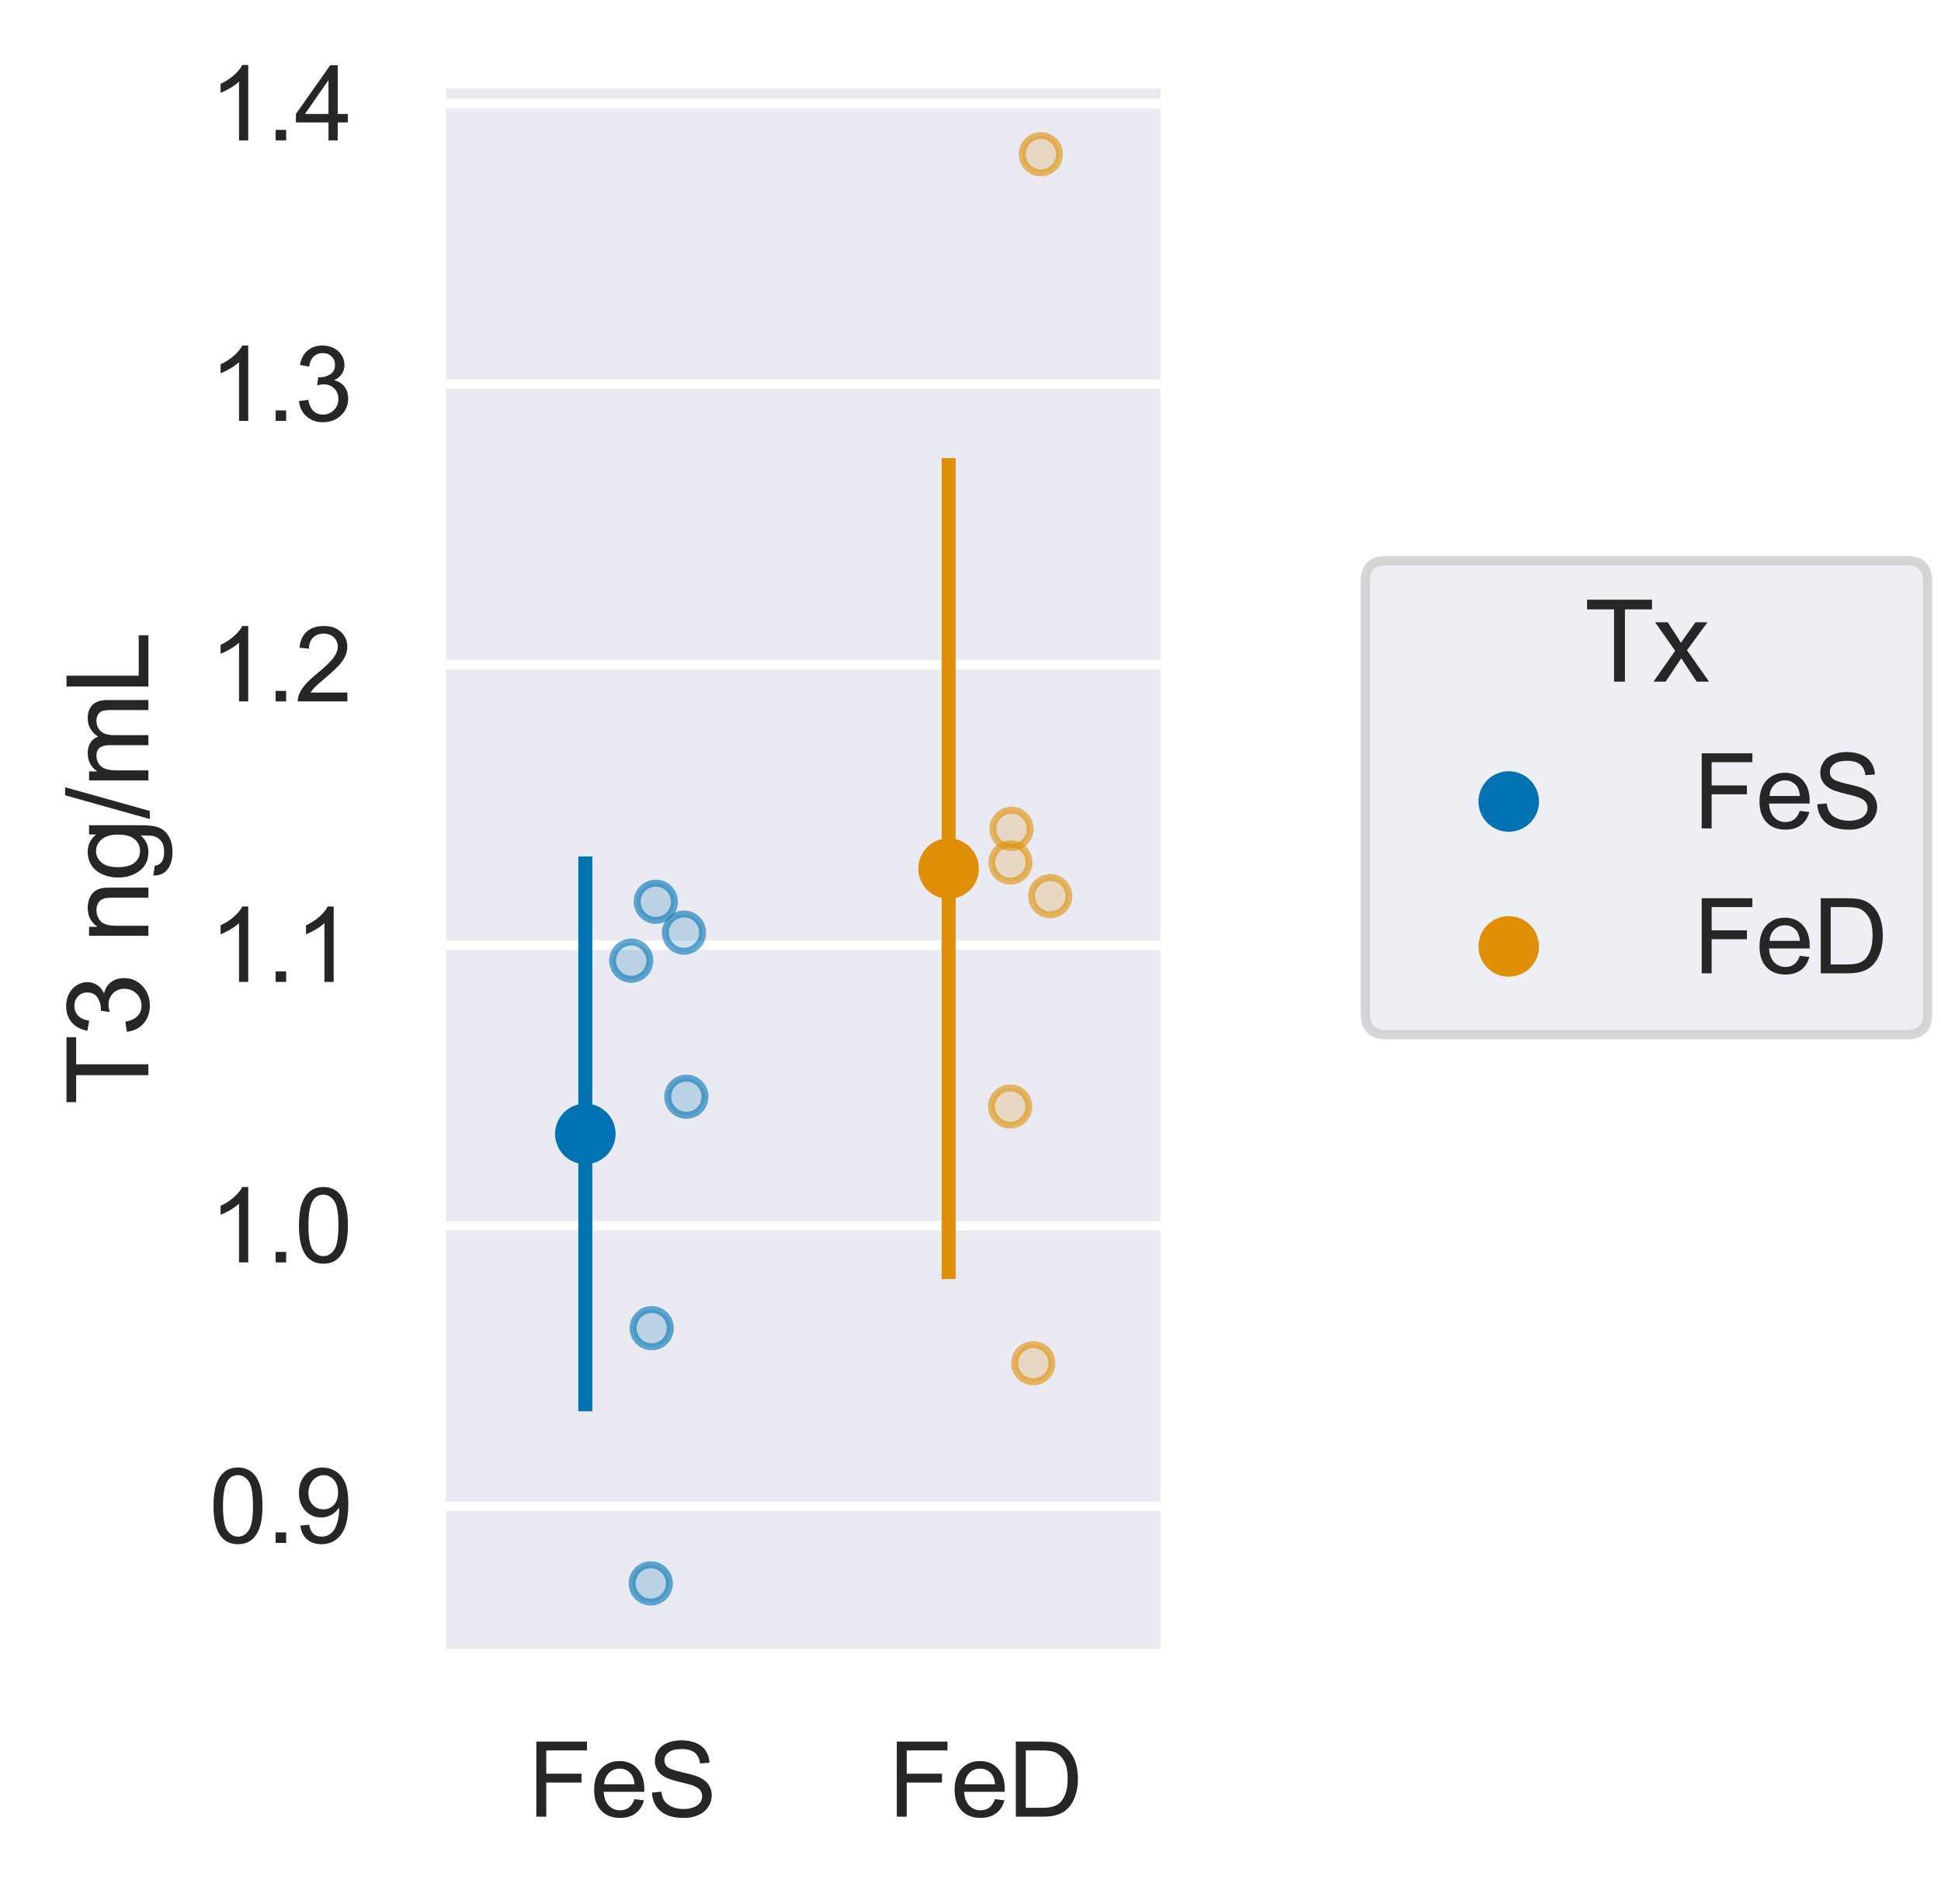 <?xml version="1.0" encoding="utf-8" standalone="no"?>
<!DOCTYPE svg PUBLIC "-//W3C//DTD SVG 1.1//EN"
  "http://www.w3.org/Graphics/SVG/1.1/DTD/svg11.dtd">
<svg xmlns:xlink="http://www.w3.org/1999/xlink" width="208.44pt" height="204.447pt" viewBox="0 0 208.44 204.447" xmlns="http://www.w3.org/2000/svg" version="1.1">
 <defs>
  <style type="text/css">*{stroke-linejoin: round; stroke-linecap: butt}</style>
 </defs>
 <g id="figure_1">
  <g id="patch_1">
   <path d="M 0 204.447 
L 208.44 204.447 
L 208.44 0 
L 0 0 
z
" style="fill: #ffffff"/>
  </g>
  <g id="axes_1">
   <g id="patch_2">
    <path d="M 47.251 177.687 
L 125.28 177.687 
L 125.28 8.885 
L 47.251 8.885 
z
" style="fill: #eaeaf2"/>
   </g>
   <g id="matplotlib.axis_1">
    <g id="xtick_1">
     <g id="text_1">
      <!-- FeS -->
      <g style="fill: #262626" transform="translate(56.672 195.061) scale(0.11 -0.11)">
       <defs>
        <path id="ArialMT-46" d="M 525 0 
L 525 4581 
L 3616 4581 
L 3616 4041 
L 1131 4041 
L 1131 2622 
L 3281 2622 
L 3281 2081 
L 1131 2081 
L 1131 0 
L 525 0 
z
" transform="scale(0.016)"/>
        <path id="ArialMT-65" d="M 2694 1069 
L 3275 997 
Q 3138 488 2766 206 
Q 2394 -75 1816 -75 
Q 1088 -75 661 373 
Q 234 822 234 1631 
Q 234 2469 665 2931 
Q 1097 3394 1784 3394 
Q 2450 3394 2872 2941 
Q 3294 2488 3294 1666 
Q 3294 1616 3291 1516 
L 816 1516 
Q 847 969 1125 678 
Q 1403 388 1819 388 
Q 2128 388 2347 550 
Q 2566 713 2694 1069 
z
M 847 1978 
L 2700 1978 
Q 2663 2397 2488 2606 
Q 2219 2931 1791 2931 
Q 1403 2931 1139 2672 
Q 875 2413 847 1978 
z
" transform="scale(0.016)"/>
        <path id="ArialMT-53" d="M 288 1472 
L 859 1522 
Q 900 1178 1048 958 
Q 1197 738 1509 602 
Q 1822 466 2213 466 
Q 2559 466 2825 569 
Q 3091 672 3220 851 
Q 3350 1031 3350 1244 
Q 3350 1459 3225 1620 
Q 3100 1781 2813 1891 
Q 2628 1963 1997 2114 
Q 1366 2266 1113 2400 
Q 784 2572 623 2826 
Q 463 3081 463 3397 
Q 463 3744 659 4045 
Q 856 4347 1234 4503 
Q 1613 4659 2075 4659 
Q 2584 4659 2973 4495 
Q 3363 4331 3572 4012 
Q 3781 3694 3797 3291 
L 3216 3247 
Q 3169 3681 2898 3903 
Q 2628 4125 2100 4125 
Q 1550 4125 1298 3923 
Q 1047 3722 1047 3438 
Q 1047 3191 1225 3031 
Q 1400 2872 2139 2705 
Q 2878 2538 3153 2413 
Q 3553 2228 3743 1945 
Q 3934 1663 3934 1294 
Q 3934 928 3725 604 
Q 3516 281 3123 101 
Q 2731 -78 2241 -78 
Q 1619 -78 1198 103 
Q 778 284 539 648 
Q 300 1013 288 1472 
z
" transform="scale(0.016)"/>
       </defs>
       <use xlink:href="#ArialMT-46"/>
       <use xlink:href="#ArialMT-65" x="61.084"/>
       <use xlink:href="#ArialMT-53" x="116.699"/>
      </g>
     </g>
    </g>
    <g id="xtick_2">
     <g id="text_2">
      <!-- FeD -->
      <g style="fill: #262626" transform="translate(95.383 195.061) scale(0.11 -0.11)">
       <defs>
        <path id="ArialMT-44" d="M 494 0 
L 494 4581 
L 2072 4581 
Q 2606 4581 2888 4516 
Q 3281 4425 3559 4188 
Q 3922 3881 4101 3404 
Q 4281 2928 4281 2316 
Q 4281 1794 4159 1391 
Q 4038 988 3847 723 
Q 3656 459 3429 307 
Q 3203 156 2883 78 
Q 2563 0 2147 0 
L 494 0 
z
M 1100 541 
L 2078 541 
Q 2531 541 2789 625 
Q 3047 709 3200 863 
Q 3416 1078 3536 1442 
Q 3656 1806 3656 2325 
Q 3656 3044 3420 3430 
Q 3184 3816 2847 3947 
Q 2603 4041 2063 4041 
L 1100 4041 
L 1100 541 
z
" transform="scale(0.016)"/>
       </defs>
       <use xlink:href="#ArialMT-46"/>
       <use xlink:href="#ArialMT-65" x="61.084"/>
       <use xlink:href="#ArialMT-44" x="116.699"/>
      </g>
     </g>
    </g>
   </g>
   <g id="matplotlib.axis_2">
    <g id="ytick_1">
     <g id="line2d_1">
      <path d="M 47.251 161.732 
L 125.28 161.732 
" clip-path="url(#ped5dfc0f97)" style="fill: none; stroke: #ffffff; stroke-linecap: round"/>
     </g>
     <g id="text_3">
      <!-- 0.9 -->
      <g style="fill: #262626" transform="translate(22.461 165.668) scale(0.11 -0.11)">
       <defs>
        <path id="ArialMT-30" d="M 266 2259 
Q 266 3072 433 3567 
Q 600 4063 929 4331 
Q 1259 4600 1759 4600 
Q 2128 4600 2406 4451 
Q 2684 4303 2865 4023 
Q 3047 3744 3150 3342 
Q 3253 2941 3253 2259 
Q 3253 1453 3087 958 
Q 2922 463 2592 192 
Q 2263 -78 1759 -78 
Q 1097 -78 719 397 
Q 266 969 266 2259 
z
M 844 2259 
Q 844 1131 1108 757 
Q 1372 384 1759 384 
Q 2147 384 2411 759 
Q 2675 1134 2675 2259 
Q 2675 3391 2411 3762 
Q 2147 4134 1753 4134 
Q 1366 4134 1134 3806 
Q 844 3388 844 2259 
z
" transform="scale(0.016)"/>
        <path id="ArialMT-2e" d="M 581 0 
L 581 641 
L 1222 641 
L 1222 0 
L 581 0 
z
" transform="scale(0.016)"/>
        <path id="ArialMT-39" d="M 350 1059 
L 891 1109 
Q 959 728 1153 556 
Q 1347 384 1650 384 
Q 1909 384 2104 503 
Q 2300 622 2425 820 
Q 2550 1019 2634 1356 
Q 2719 1694 2719 2044 
Q 2719 2081 2716 2156 
Q 2547 1888 2255 1720 
Q 1963 1553 1622 1553 
Q 1053 1553 659 1965 
Q 266 2378 266 3053 
Q 266 3750 677 4175 
Q 1088 4600 1706 4600 
Q 2153 4600 2523 4359 
Q 2894 4119 3086 3673 
Q 3278 3228 3278 2384 
Q 3278 1506 3087 986 
Q 2897 466 2520 194 
Q 2144 -78 1638 -78 
Q 1100 -78 759 220 
Q 419 519 350 1059 
z
M 2653 3081 
Q 2653 3566 2395 3850 
Q 2138 4134 1775 4134 
Q 1400 4134 1122 3828 
Q 844 3522 844 3034 
Q 844 2597 1108 2323 
Q 1372 2050 1759 2050 
Q 2150 2050 2401 2323 
Q 2653 2597 2653 3081 
z
" transform="scale(0.016)"/>
       </defs>
       <use xlink:href="#ArialMT-30"/>
       <use xlink:href="#ArialMT-2e" x="55.615"/>
       <use xlink:href="#ArialMT-39" x="83.398"/>
      </g>
     </g>
    </g>
    <g id="ytick_2">
     <g id="line2d_2">
      <path d="M 47.251 131.613 
L 125.28 131.613 
" clip-path="url(#ped5dfc0f97)" style="fill: none; stroke: #ffffff; stroke-linecap: round"/>
     </g>
     <g id="text_4">
      <!-- 1.0 -->
      <g style="fill: #262626" transform="translate(22.461 135.549) scale(0.11 -0.11)">
       <defs>
        <path id="ArialMT-31" d="M 2384 0 
L 1822 0 
L 1822 3584 
Q 1619 3391 1289 3197 
Q 959 3003 697 2906 
L 697 3450 
Q 1169 3672 1522 3987 
Q 1875 4303 2022 4600 
L 2384 4600 
L 2384 0 
z
" transform="scale(0.016)"/>
       </defs>
       <use xlink:href="#ArialMT-31"/>
       <use xlink:href="#ArialMT-2e" x="55.615"/>
       <use xlink:href="#ArialMT-30" x="83.398"/>
      </g>
     </g>
    </g>
    <g id="ytick_3">
     <g id="line2d_3">
      <path d="M 47.251 101.494 
L 125.28 101.494 
" clip-path="url(#ped5dfc0f97)" style="fill: none; stroke: #ffffff; stroke-linecap: round"/>
     </g>
     <g id="text_5">
      <!-- 1.1 -->
      <g style="fill: #262626" transform="translate(22.461 105.43) scale(0.11 -0.11)">
       <use xlink:href="#ArialMT-31"/>
       <use xlink:href="#ArialMT-2e" x="55.615"/>
       <use xlink:href="#ArialMT-31" x="83.398"/>
      </g>
     </g>
    </g>
    <g id="ytick_4">
     <g id="line2d_4">
      <path d="M 47.251 71.375 
L 125.28 71.375 
" clip-path="url(#ped5dfc0f97)" style="fill: none; stroke: #ffffff; stroke-linecap: round"/>
     </g>
     <g id="text_6">
      <!-- 1.2 -->
      <g style="fill: #262626" transform="translate(22.461 75.311) scale(0.11 -0.11)">
       <defs>
        <path id="ArialMT-32" d="M 3222 541 
L 3222 0 
L 194 0 
Q 188 203 259 391 
Q 375 700 629 1000 
Q 884 1300 1366 1694 
Q 2113 2306 2375 2664 
Q 2638 3022 2638 3341 
Q 2638 3675 2398 3904 
Q 2159 4134 1775 4134 
Q 1369 4134 1125 3890 
Q 881 3647 878 3216 
L 300 3275 
Q 359 3922 746 4261 
Q 1134 4600 1788 4600 
Q 2447 4600 2831 4234 
Q 3216 3869 3216 3328 
Q 3216 3053 3103 2787 
Q 2991 2522 2730 2228 
Q 2469 1934 1863 1422 
Q 1356 997 1212 845 
Q 1069 694 975 541 
L 3222 541 
z
" transform="scale(0.016)"/>
       </defs>
       <use xlink:href="#ArialMT-31"/>
       <use xlink:href="#ArialMT-2e" x="55.615"/>
       <use xlink:href="#ArialMT-32" x="83.398"/>
      </g>
     </g>
    </g>
    <g id="ytick_5">
     <g id="line2d_5">
      <path d="M 47.251 41.256 
L 125.28 41.256 
" clip-path="url(#ped5dfc0f97)" style="fill: none; stroke: #ffffff; stroke-linecap: round"/>
     </g>
     <g id="text_7">
      <!-- 1.3 -->
      <g style="fill: #262626" transform="translate(22.461 45.193) scale(0.11 -0.11)">
       <defs>
        <path id="ArialMT-33" d="M 269 1209 
L 831 1284 
Q 928 806 1161 595 
Q 1394 384 1728 384 
Q 2125 384 2398 659 
Q 2672 934 2672 1341 
Q 2672 1728 2419 1979 
Q 2166 2231 1775 2231 
Q 1616 2231 1378 2169 
L 1441 2663 
Q 1497 2656 1531 2656 
Q 1891 2656 2178 2843 
Q 2466 3031 2466 3422 
Q 2466 3731 2256 3934 
Q 2047 4138 1716 4138 
Q 1388 4138 1169 3931 
Q 950 3725 888 3313 
L 325 3413 
Q 428 3978 793 4289 
Q 1159 4600 1703 4600 
Q 2078 4600 2393 4439 
Q 2709 4278 2876 4000 
Q 3044 3722 3044 3409 
Q 3044 3113 2884 2869 
Q 2725 2625 2413 2481 
Q 2819 2388 3044 2092 
Q 3269 1797 3269 1353 
Q 3269 753 2831 336 
Q 2394 -81 1725 -81 
Q 1122 -81 723 278 
Q 325 638 269 1209 
z
" transform="scale(0.016)"/>
       </defs>
       <use xlink:href="#ArialMT-31"/>
       <use xlink:href="#ArialMT-2e" x="55.615"/>
       <use xlink:href="#ArialMT-33" x="83.398"/>
      </g>
     </g>
    </g>
    <g id="ytick_6">
     <g id="line2d_6">
      <path d="M 47.251 11.137 
L 125.28 11.137 
" clip-path="url(#ped5dfc0f97)" style="fill: none; stroke: #ffffff; stroke-linecap: round"/>
     </g>
     <g id="text_8">
      <!-- 1.4 -->
      <g style="fill: #262626" transform="translate(22.461 15.074) scale(0.11 -0.11)">
       <defs>
        <path id="ArialMT-34" d="M 2069 0 
L 2069 1097 
L 81 1097 
L 81 1613 
L 2172 4581 
L 2631 4581 
L 2631 1613 
L 3250 1613 
L 3250 1097 
L 2631 1097 
L 2631 0 
L 2069 0 
z
M 2069 1613 
L 2069 3678 
L 634 1613 
L 2069 1613 
z
" transform="scale(0.016)"/>
       </defs>
       <use xlink:href="#ArialMT-31"/>
       <use xlink:href="#ArialMT-2e" x="55.615"/>
       <use xlink:href="#ArialMT-34" x="83.398"/>
      </g>
     </g>
    </g>
    <g id="text_9">
     <!-- T3 ng/mL -->
     <g style="fill: #262626" transform="translate(15.936 118.629) rotate(-90) scale(0.12 -0.12)">
      <defs>
       <path id="ArialMT-54" d="M 1659 0 
L 1659 4041 
L 150 4041 
L 150 4581 
L 3781 4581 
L 3781 4041 
L 2266 4041 
L 2266 0 
L 1659 0 
z
" transform="scale(0.016)"/>
       <path id="ArialMT-20" transform="scale(0.016)"/>
       <path id="ArialMT-6e" d="M 422 0 
L 422 3319 
L 928 3319 
L 928 2847 
Q 1294 3394 1984 3394 
Q 2284 3394 2536 3286 
Q 2788 3178 2913 3003 
Q 3038 2828 3088 2588 
Q 3119 2431 3119 2041 
L 3119 0 
L 2556 0 
L 2556 2019 
Q 2556 2363 2490 2533 
Q 2425 2703 2258 2804 
Q 2091 2906 1866 2906 
Q 1506 2906 1245 2678 
Q 984 2450 984 1813 
L 984 0 
L 422 0 
z
" transform="scale(0.016)"/>
       <path id="ArialMT-67" d="M 319 -275 
L 866 -356 
Q 900 -609 1056 -725 
Q 1266 -881 1628 -881 
Q 2019 -881 2231 -725 
Q 2444 -569 2519 -288 
Q 2563 -116 2559 434 
Q 2191 0 1641 0 
Q 956 0 581 494 
Q 206 988 206 1678 
Q 206 2153 378 2554 
Q 550 2956 876 3175 
Q 1203 3394 1644 3394 
Q 2231 3394 2613 2919 
L 2613 3319 
L 3131 3319 
L 3131 450 
Q 3131 -325 2973 -648 
Q 2816 -972 2473 -1159 
Q 2131 -1347 1631 -1347 
Q 1038 -1347 672 -1080 
Q 306 -813 319 -275 
z
M 784 1719 
Q 784 1066 1043 766 
Q 1303 466 1694 466 
Q 2081 466 2343 764 
Q 2606 1063 2606 1700 
Q 2606 2309 2336 2618 
Q 2066 2928 1684 2928 
Q 1309 2928 1046 2623 
Q 784 2319 784 1719 
z
" transform="scale(0.016)"/>
       <path id="ArialMT-2f" d="M 0 -78 
L 1328 4659 
L 1778 4659 
L 453 -78 
L 0 -78 
z
" transform="scale(0.016)"/>
       <path id="ArialMT-6d" d="M 422 0 
L 422 3319 
L 925 3319 
L 925 2853 
Q 1081 3097 1340 3245 
Q 1600 3394 1931 3394 
Q 2300 3394 2536 3241 
Q 2772 3088 2869 2813 
Q 3263 3394 3894 3394 
Q 4388 3394 4653 3120 
Q 4919 2847 4919 2278 
L 4919 0 
L 4359 0 
L 4359 2091 
Q 4359 2428 4304 2576 
Q 4250 2725 4106 2815 
Q 3963 2906 3769 2906 
Q 3419 2906 3187 2673 
Q 2956 2441 2956 1928 
L 2956 0 
L 2394 0 
L 2394 2156 
Q 2394 2531 2256 2718 
Q 2119 2906 1806 2906 
Q 1569 2906 1367 2781 
Q 1166 2656 1075 2415 
Q 984 2175 984 1722 
L 984 0 
L 422 0 
z
" transform="scale(0.016)"/>
       <path id="ArialMT-4c" d="M 469 0 
L 469 4581 
L 1075 4581 
L 1075 541 
L 3331 541 
L 3331 0 
L 469 0 
z
" transform="scale(0.016)"/>
      </defs>
      <use xlink:href="#ArialMT-54"/>
      <use xlink:href="#ArialMT-33" x="61.084"/>
      <use xlink:href="#ArialMT-20" x="116.699"/>
      <use xlink:href="#ArialMT-6e" x="144.482"/>
      <use xlink:href="#ArialMT-67" x="200.098"/>
      <use xlink:href="#ArialMT-2f" x="255.713"/>
      <use xlink:href="#ArialMT-6d" x="283.496"/>
      <use xlink:href="#ArialMT-4c" x="366.797"/>
     </g>
    </g>
   </g>
   <g id="PathCollection_1">
    <path d="M 70.424 98.825 
C 70.954 98.825 71.463 98.614 71.838 98.239 
C 72.213 97.864 72.424 97.356 72.424 96.825 
C 72.424 96.295 72.213 95.786 71.838 95.411 
C 71.463 95.036 70.954 94.825 70.424 94.825 
C 69.893 94.825 69.385 95.036 69.01 95.411 
C 68.635 95.786 68.424 96.295 68.424 96.825 
C 68.424 97.356 68.635 97.864 69.01 98.239 
C 69.385 98.614 69.893 98.825 70.424 98.825 
z
" clip-path="url(#ped5dfc0f97)" style="fill: #0173b2; fill-opacity: 0.2; stroke: #0173b2; stroke-opacity: 0.6; stroke-width: 0.75"/>
    <path d="M 73.707 119.758 
C 74.238 119.758 74.746 119.547 75.121 119.172 
C 75.496 118.797 75.707 118.288 75.707 117.758 
C 75.707 117.227 75.496 116.719 75.121 116.344 
C 74.746 115.969 74.238 115.758 73.707 115.758 
C 73.177 115.758 72.668 115.969 72.293 116.344 
C 71.918 116.719 71.707 117.227 71.707 117.758 
C 71.707 118.288 71.918 118.797 72.293 119.172 
C 72.668 119.547 73.177 119.758 73.707 119.758 
z
" clip-path="url(#ped5dfc0f97)" style="fill: #0173b2; fill-opacity: 0.2; stroke: #0173b2; stroke-opacity: 0.6; stroke-width: 0.75"/>
    <path d="M 73.455 102.138 
C 73.985 102.138 74.494 101.928 74.869 101.553 
C 75.244 101.177 75.455 100.669 75.455 100.138 
C 75.455 99.608 75.244 99.099 74.869 98.724 
C 74.494 98.349 73.985 98.138 73.455 98.138 
C 72.924 98.138 72.415 98.349 72.04 98.724 
C 71.665 99.099 71.455 99.608 71.455 100.138 
C 71.455 100.669 71.665 101.177 72.04 101.553 
C 72.415 101.928 72.924 102.138 73.455 102.138 
z
" clip-path="url(#ped5dfc0f97)" style="fill: #0173b2; fill-opacity: 0.2; stroke: #0173b2; stroke-opacity: 0.6; stroke-width: 0.75"/>
    <path d="M 67.788 105.15 
C 68.319 105.15 68.827 104.939 69.203 104.564 
C 69.578 104.189 69.788 103.681 69.788 103.15 
C 69.788 102.62 69.578 102.111 69.203 101.736 
C 68.827 101.361 68.319 101.15 67.788 101.15 
C 67.258 101.15 66.749 101.361 66.374 101.736 
C 65.999 102.111 65.788 102.62 65.788 103.15 
C 65.788 103.681 65.999 104.189 66.374 104.564 
C 66.749 104.939 67.258 105.15 67.788 105.15 
z
" clip-path="url(#ped5dfc0f97)" style="fill: #0173b2; fill-opacity: 0.2; stroke: #0173b2; stroke-opacity: 0.6; stroke-width: 0.75"/>
    <path d="M 69.986 144.606 
C 70.516 144.606 71.025 144.395 71.4 144.02 
C 71.775 143.645 71.986 143.136 71.986 142.606 
C 71.986 142.076 71.775 141.567 71.4 141.192 
C 71.025 140.817 70.516 140.606 69.986 140.606 
C 69.455 140.606 68.947 140.817 68.572 141.192 
C 68.197 141.567 67.986 142.076 67.986 142.606 
C 67.986 143.136 68.197 143.645 68.572 144.02 
C 68.947 144.395 69.455 144.606 69.986 144.606 
z
" clip-path="url(#ped5dfc0f97)" style="fill: #0173b2; fill-opacity: 0.2; stroke: #0173b2; stroke-opacity: 0.6; stroke-width: 0.75"/>
    <path d="M 69.885 172.014 
C 70.416 172.014 70.925 171.804 71.3 171.428 
C 71.675 171.053 71.885 170.545 71.885 170.014 
C 71.885 169.484 71.675 168.975 71.3 168.6 
C 70.925 168.225 70.416 168.014 69.885 168.014 
C 69.355 168.014 68.846 168.225 68.471 168.6 
C 68.096 168.975 67.885 169.484 67.885 170.014 
C 67.885 170.545 68.096 171.053 68.471 171.428 
C 68.846 171.804 69.355 172.014 69.885 172.014 
z
" clip-path="url(#ped5dfc0f97)" style="fill: #0173b2; fill-opacity: 0.2; stroke: #0173b2; stroke-opacity: 0.6; stroke-width: 0.75"/>
    <path d="M 108.626 90.994 
C 109.156 90.994 109.665 90.784 110.04 90.408 
C 110.415 90.033 110.626 89.525 110.626 88.994 
C 110.626 88.464 110.415 87.955 110.04 87.58 
C 109.665 87.205 109.156 86.994 108.626 86.994 
C 108.096 86.994 107.587 87.205 107.212 87.58 
C 106.837 87.955 106.626 88.464 106.626 88.994 
C 106.626 89.525 106.837 90.033 107.212 90.408 
C 107.587 90.784 108.096 90.994 108.626 90.994 
z
" clip-path="url(#ped5dfc0f97)" style="fill: #de8f05; fill-opacity: 0.2; stroke: #de8f05; stroke-opacity: 0.6; stroke-width: 0.75"/>
    <path d="M 112.781 98.223 
C 113.311 98.223 113.82 98.012 114.195 97.637 
C 114.57 97.262 114.781 96.753 114.781 96.223 
C 114.781 95.692 114.57 95.184 114.195 94.809 
C 113.82 94.434 113.311 94.223 112.781 94.223 
C 112.25 94.223 111.742 94.434 111.366 94.809 
C 110.991 95.184 110.781 95.692 110.781 96.223 
C 110.781 96.753 110.991 97.262 111.366 97.637 
C 111.742 98.012 112.25 98.223 112.781 98.223 
z
" clip-path="url(#ped5dfc0f97)" style="fill: #de8f05; fill-opacity: 0.2; stroke: #de8f05; stroke-opacity: 0.6; stroke-width: 0.75"/>
    <path d="M 108.508 94.609 
C 109.038 94.609 109.547 94.398 109.922 94.023 
C 110.297 93.648 110.508 93.139 110.508 92.609 
C 110.508 92.078 110.297 91.569 109.922 91.194 
C 109.547 90.819 109.038 90.609 108.508 90.609 
C 107.977 90.609 107.468 90.819 107.093 91.194 
C 106.718 91.569 106.508 92.078 106.508 92.609 
C 106.508 93.139 106.718 93.648 107.093 94.023 
C 107.468 94.398 107.977 94.609 108.508 94.609 
z
" clip-path="url(#ped5dfc0f97)" style="fill: #de8f05; fill-opacity: 0.2; stroke: #de8f05; stroke-opacity: 0.6; stroke-width: 0.75"/>
    <path d="M 108.48 120.812 
C 109.011 120.812 109.52 120.601 109.895 120.226 
C 110.27 119.851 110.48 119.342 110.48 118.812 
C 110.48 118.282 110.27 117.773 109.895 117.398 
C 109.52 117.023 109.011 116.812 108.48 116.812 
C 107.95 116.812 107.441 117.023 107.066 117.398 
C 106.691 117.773 106.48 118.282 106.48 118.812 
C 106.48 119.342 106.691 119.851 107.066 120.226 
C 107.441 120.601 107.95 120.812 108.48 120.812 
z
" clip-path="url(#ped5dfc0f97)" style="fill: #de8f05; fill-opacity: 0.2; stroke: #de8f05; stroke-opacity: 0.6; stroke-width: 0.75"/>
    <path d="M 110.962 148.371 
C 111.492 148.371 112.001 148.16 112.376 147.785 
C 112.751 147.41 112.962 146.901 112.962 146.371 
C 112.962 145.84 112.751 145.332 112.376 144.957 
C 112.001 144.582 111.492 144.371 110.962 144.371 
C 110.431 144.371 109.923 144.582 109.547 144.957 
C 109.172 145.332 108.962 145.84 108.962 146.371 
C 108.962 146.901 109.172 147.41 109.547 147.785 
C 109.923 148.16 110.431 148.371 110.962 148.371 
z
" clip-path="url(#ped5dfc0f97)" style="fill: #de8f05; fill-opacity: 0.2; stroke: #de8f05; stroke-opacity: 0.6; stroke-width: 0.75"/>
    <path d="M 111.777 18.558 
C 112.308 18.558 112.816 18.347 113.191 17.972 
C 113.566 17.597 113.777 17.089 113.777 16.558 
C 113.777 16.028 113.566 15.519 113.191 15.144 
C 112.816 14.769 112.308 14.558 111.777 14.558 
C 111.247 14.558 110.738 14.769 110.363 15.144 
C 109.988 15.519 109.777 16.028 109.777 16.558 
C 109.777 17.089 109.988 17.597 110.363 17.972 
C 110.738 18.347 111.247 18.558 111.777 18.558 
z
" clip-path="url(#ped5dfc0f97)" style="fill: #de8f05; fill-opacity: 0.2; stroke: #de8f05; stroke-opacity: 0.6; stroke-width: 0.75"/>
   </g>
   <g id="PathCollection_2">
    <path d="M 62.857 124.749 
C 63.653 124.749 64.416 124.433 64.978 123.87 
C 65.541 123.307 65.857 122.544 65.857 121.749 
C 65.857 120.953 65.541 120.19 64.978 119.627 
C 64.416 119.065 63.653 118.749 62.857 118.749 
C 62.061 118.749 61.298 119.065 60.736 119.627 
C 60.173 120.19 59.857 120.953 59.857 121.749 
C 59.857 122.544 60.173 123.307 60.736 123.87 
C 61.298 124.433 62.061 124.749 62.857 124.749 
z
" clip-path="url(#ped5dfc0f97)" style="fill: #0173b2; stroke: #0173b2; stroke-width: 0.5"/>
    <path d="M 101.871 96.261 
C 102.667 96.261 103.43 95.945 103.993 95.382 
C 104.555 94.82 104.871 94.057 104.871 93.261 
C 104.871 92.466 104.555 91.702 103.993 91.14 
C 103.43 90.577 102.667 90.261 101.871 90.261 
C 101.076 90.261 100.313 90.577 99.75 91.14 
C 99.187 91.702 98.871 92.466 98.871 93.261 
C 98.871 94.057 99.187 94.82 99.75 95.382 
C 100.313 95.945 101.076 96.261 101.871 96.261 
z
" clip-path="url(#ped5dfc0f97)" style="fill: #de8f05; stroke: #de8f05; stroke-width: 0.5"/>
   </g>
   <g id="LineCollection_1">
    <path d="M 62.857 150.782 
L 62.857 92.716 
" clip-path="url(#ped5dfc0f97)" style="fill: none; stroke: #0173b2; stroke-width: 1.5; stroke-linecap: square"/>
    <path d="M 101.871 136.584 
L 101.871 49.939 
" clip-path="url(#ped5dfc0f97)" style="fill: none; stroke: #de8f05; stroke-width: 1.5; stroke-linecap: square"/>
   </g>
   <g id="patch_3">
    <path d="M 47.251 177.687 
L 47.251 8.885 
" style="fill: none; stroke: #ffffff; stroke-width: 1.25; stroke-linejoin: miter; stroke-linecap: square"/>
   </g>
   <g id="patch_4">
    <path d="M 125.28 177.687 
L 125.28 8.885 
" style="fill: none; stroke: #ffffff; stroke-width: 1.25; stroke-linejoin: miter; stroke-linecap: square"/>
   </g>
   <g id="patch_5">
    <path d="M 47.251 177.687 
L 125.28 177.687 
" style="fill: none; stroke: #ffffff; stroke-width: 1.25; stroke-linejoin: miter; stroke-linecap: square"/>
   </g>
   <g id="patch_6">
    <path d="M 47.251 8.885 
L 125.28 8.885 
" style="fill: none; stroke: #ffffff; stroke-width: 1.25; stroke-linejoin: miter; stroke-linecap: square"/>
   </g>
  </g>
  <g id="legend_1">
   <g id="patch_7">
    <path d="M 148.82 111.094 
L 204.8 111.094 
Q 207 111.094 207 108.894 
L 207 62.4 
Q 207 60.2 204.8 60.2 
L 148.82 60.2 
Q 146.62 60.2 146.62 62.4 
L 146.62 108.894 
Q 146.62 111.094 148.82 111.094 
z
" style="fill: #eaeaf2; opacity: 0.8; stroke: #cccccc; stroke-linejoin: miter"/>
   </g>
   <g id="text_10">
    <!-- Tx -->
    <g style="fill: #262626" transform="translate(170.145 73.189) scale(0.12 -0.12)">
     <defs>
      <path id="ArialMT-78" d="M 47 0 
L 1259 1725 
L 138 3319 
L 841 3319 
L 1350 2541 
Q 1494 2319 1581 2169 
Q 1719 2375 1834 2534 
L 2394 3319 
L 3066 3319 
L 1919 1756 
L 3153 0 
L 2463 0 
L 1781 1031 
L 1600 1309 
L 728 0 
L 47 0 
z
" transform="scale(0.016)"/>
     </defs>
     <use xlink:href="#ArialMT-54"/>
     <use xlink:href="#ArialMT-78" x="61.084"/>
    </g>
   </g>
   <g id="PathCollection_3">
    <defs>
     <path id="mbfcc201039" d="M 0 2 
C 0.53 2 1.039 1.789 1.414 1.414 
C 1.789 1.039 2 0.53 2 0 
C 2 -0.53 1.789 -1.039 1.414 -1.414 
C 1.039 -1.789 0.53 -2 0 -2 
C -0.53 -2 -1.039 -1.789 -1.414 -1.414 
C -1.789 -1.039 -2 -0.53 -2 0 
C -2 0.53 -1.789 1.039 -1.414 1.414 
C -1.039 1.789 -0.53 2 0 2 
z
" style="stroke: #0173b2; stroke-opacity: 0.6; stroke-width: 0.75"/>
    </defs>
    <g>
     <use xlink:href="#mbfcc201039" x="162.02" y="86.06" style="fill: #0173b2; fill-opacity: 0.2; stroke: #0173b2; stroke-opacity: 0.6; stroke-width: 0.75"/>
    </g>
   </g>
   <g id="PathCollection_4">
    <defs>
     <path id="md2a7c6440a" d="M 0 3 
C 0.796 3 1.559 2.684 2.121 2.121 
C 2.684 1.559 3 0.796 3 0 
C 3 -0.796 2.684 -1.559 2.121 -2.121 
C 1.559 -2.684 0.796 -3 0 -3 
C -0.796 -3 -1.559 -2.684 -2.121 -2.121 
C -2.684 -1.559 -3 -0.796 -3 0 
C -3 0.796 -2.684 1.559 -2.121 2.121 
C -1.559 2.684 -0.796 3 0 3 
z
" style="stroke: #0173b2; stroke-width: 0.5"/>
    </defs>
    <g>
     <use xlink:href="#md2a7c6440a" x="162.02" y="86.06" style="fill: #0173b2; stroke: #0173b2; stroke-width: 0.5"/>
    </g>
   </g>
   <g id="text_11">
    <!-- FeS -->
    <g style="fill: #262626" transform="translate(181.82 88.948) scale(0.11 -0.11)">
     <use xlink:href="#ArialMT-46"/>
     <use xlink:href="#ArialMT-65" x="61.084"/>
     <use xlink:href="#ArialMT-53" x="116.699"/>
    </g>
   </g>
   <g id="PathCollection_5">
    <defs>
     <path id="m503f1da2e5" d="M 0 2 
C 0.53 2 1.039 1.789 1.414 1.414 
C 1.789 1.039 2 0.53 2 0 
C 2 -0.53 1.789 -1.039 1.414 -1.414 
C 1.039 -1.789 0.53 -2 0 -2 
C -0.53 -2 -1.039 -1.789 -1.414 -1.414 
C -1.789 -1.039 -2 -0.53 -2 0 
C -2 0.53 -1.789 1.039 -1.414 1.414 
C -1.039 1.789 -0.53 2 0 2 
z
" style="stroke: #de8f05; stroke-opacity: 0.6; stroke-width: 0.75"/>
    </defs>
    <g>
     <use xlink:href="#m503f1da2e5" x="162.02" y="101.62" style="fill: #de8f05; fill-opacity: 0.2; stroke: #de8f05; stroke-opacity: 0.6; stroke-width: 0.75"/>
    </g>
   </g>
   <g id="PathCollection_6">
    <defs>
     <path id="m7a04016a3c" d="M 0 3 
C 0.796 3 1.559 2.684 2.121 2.121 
C 2.684 1.559 3 0.796 3 0 
C 3 -0.796 2.684 -1.559 2.121 -2.121 
C 1.559 -2.684 0.796 -3 0 -3 
C -0.796 -3 -1.559 -2.684 -2.121 -2.121 
C -2.684 -1.559 -3 -0.796 -3 0 
C -3 0.796 -2.684 1.559 -2.121 2.121 
C -1.559 2.684 -0.796 3 0 3 
z
" style="stroke: #de8f05; stroke-width: 0.5"/>
    </defs>
    <g>
     <use xlink:href="#m7a04016a3c" x="162.02" y="101.62" style="fill: #de8f05; stroke: #de8f05; stroke-width: 0.5"/>
    </g>
   </g>
   <g id="text_12">
    <!-- FeD -->
    <g style="fill: #262626" transform="translate(181.82 104.508) scale(0.11 -0.11)">
     <use xlink:href="#ArialMT-46"/>
     <use xlink:href="#ArialMT-65" x="61.084"/>
     <use xlink:href="#ArialMT-44" x="116.699"/>
    </g>
   </g>
  </g>
 </g>
 <defs>
  <clipPath id="ped5dfc0f97">
   <rect x="47.251" y="8.885" width="78.029" height="168.802"/>
  </clipPath>
 </defs>
</svg>
